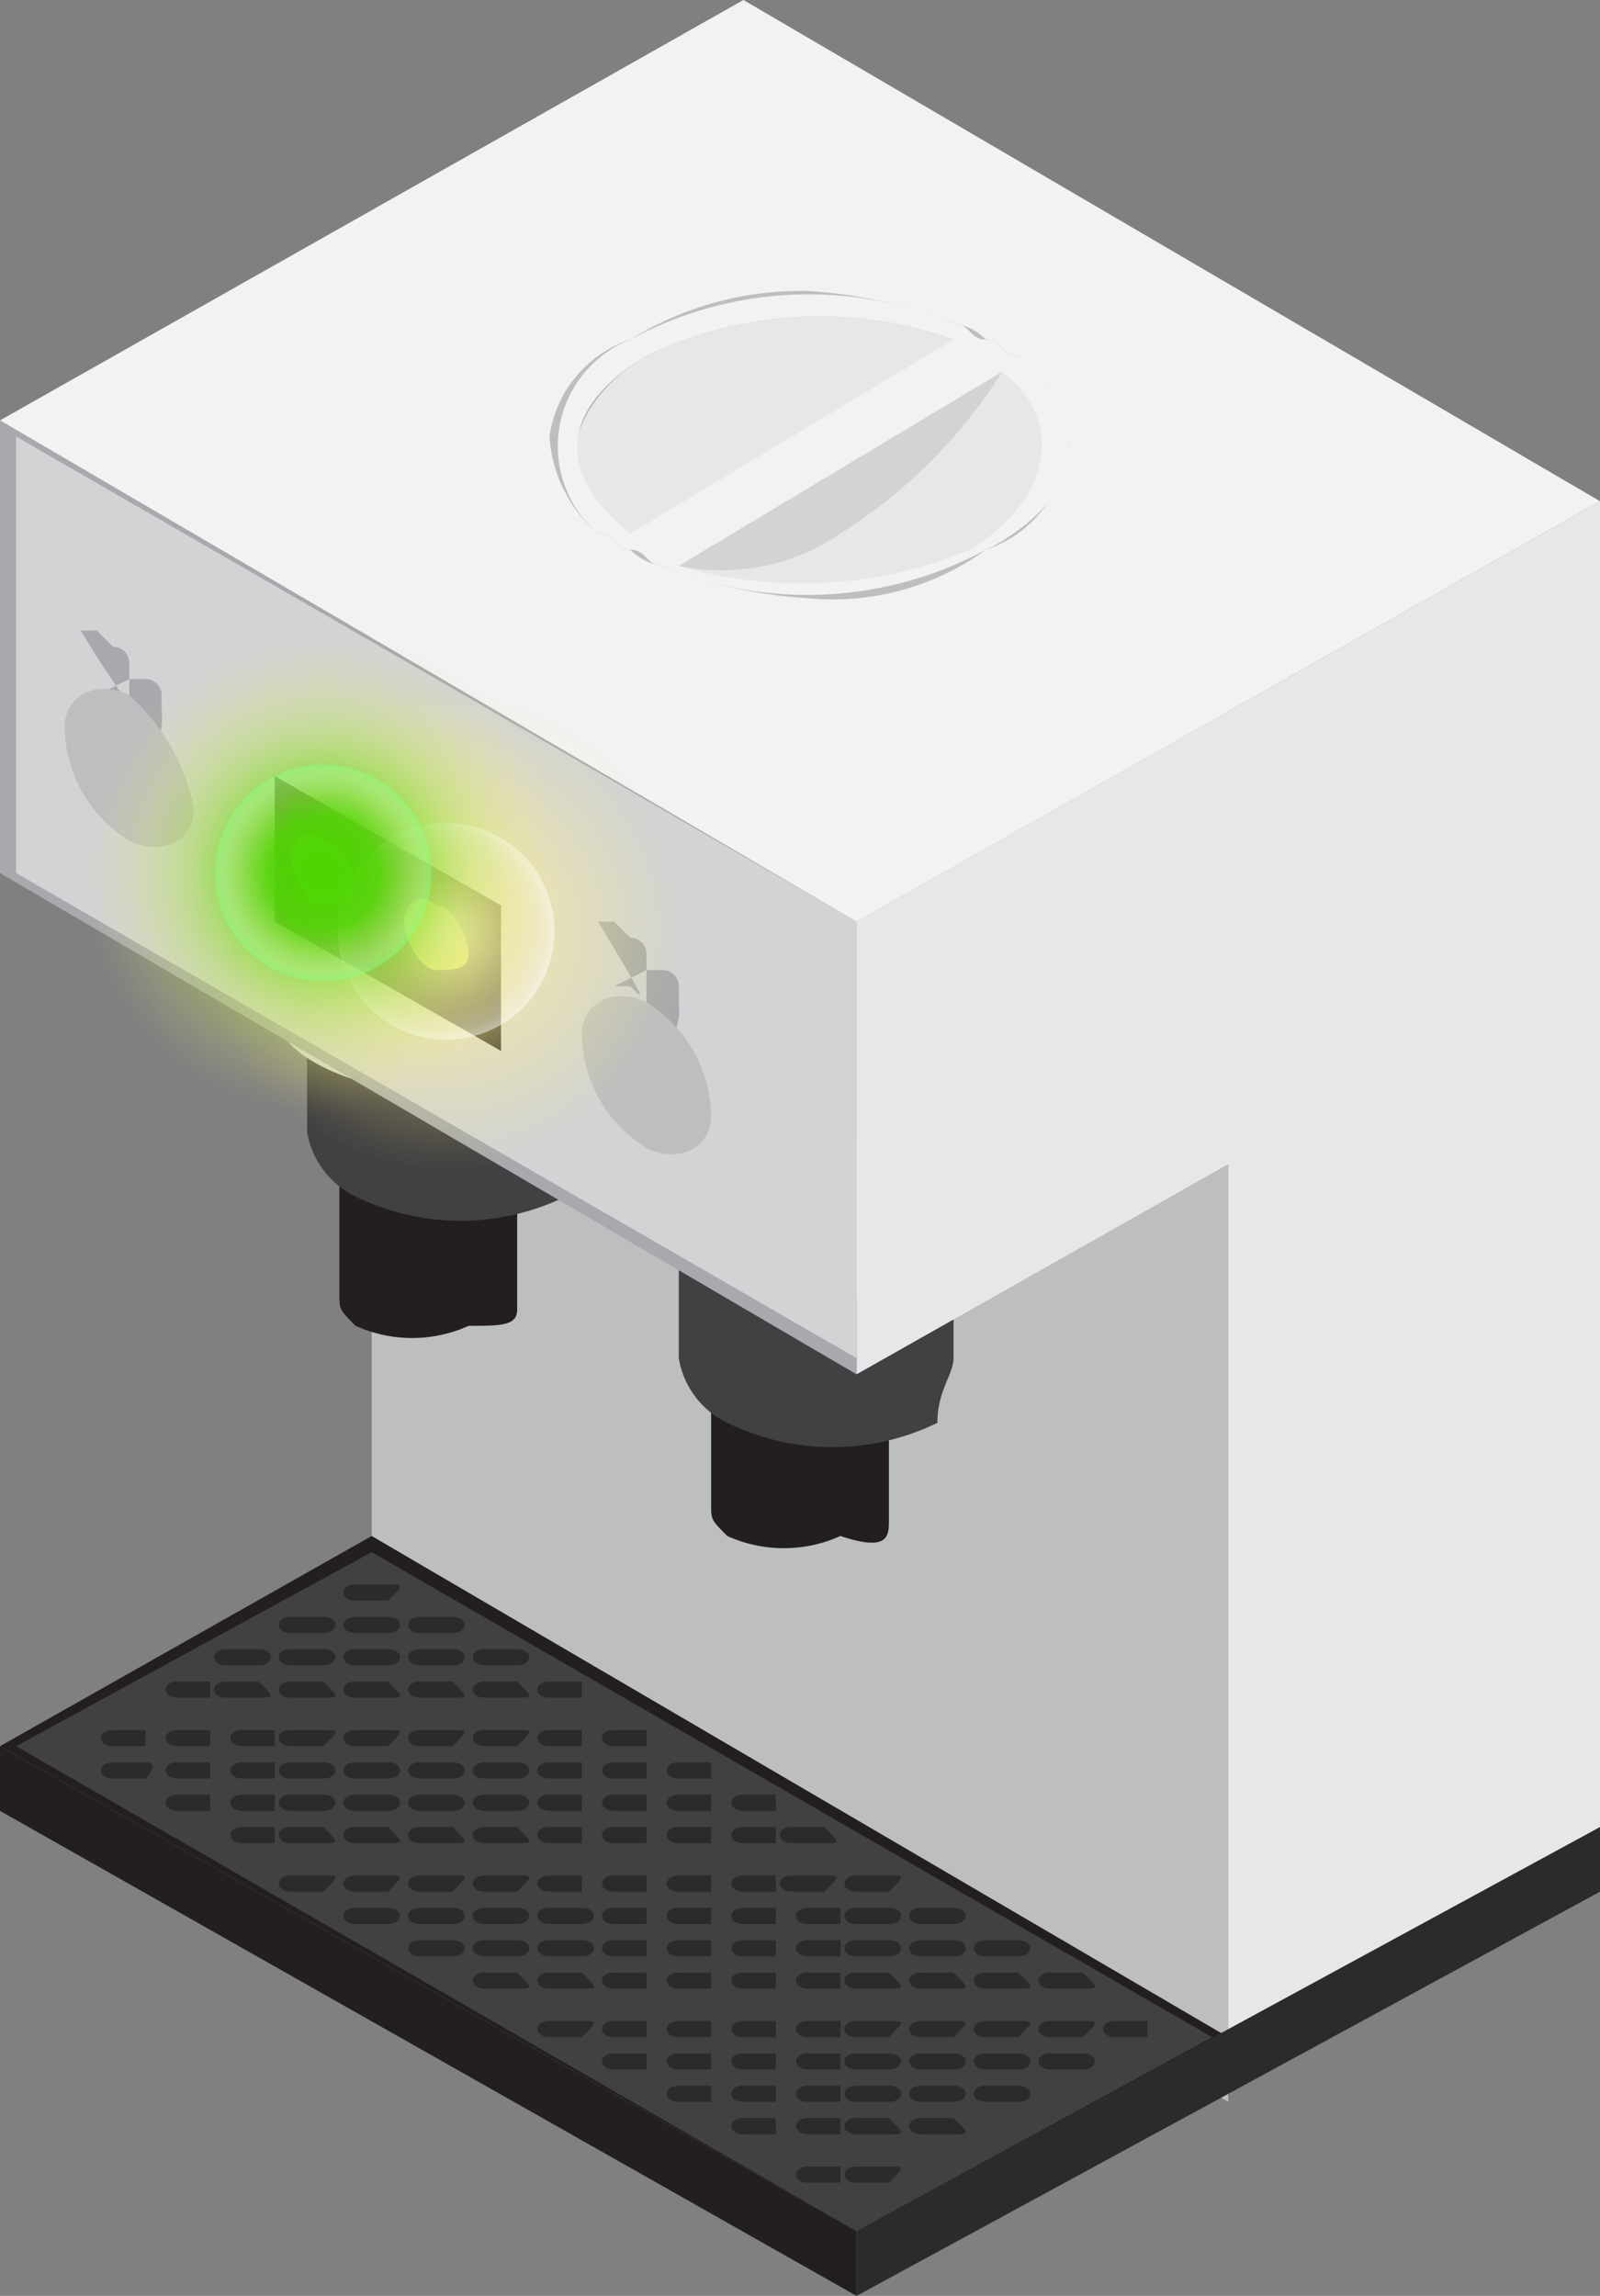 <svg xmlns="http://www.w3.org/2000/svg" xmlns:xlink="http://www.w3.org/1999/xlink" viewBox="0 0 9.9 14.2"><rect x="0" y="0" width="9.9" height="14.2" fill="#808080" stroke="none"/><defs><style>.cls-1{fill:#bcbec0;}.cls-2{fill:#a7a9ac;}.cls-3{fill:#231f20;}.cls-4{fill:#414042;}.cls-5{fill:#2b2b2b;}.cls-6{fill:#d1d3d4;}.cls-7{fill:#f1f2f2;}.cls-8{fill:#e6e7e8;}.cls-9{fill:#939598;opacity:0.32;isolation:isolate;}.cls-10{fill:#141414;}.cls-11{fill:#26ed26;}.cls-12{fill:#eae426;}.cls-13{fill:url(#radial-gradient);}.cls-14,.cls-16{opacity:0.5;}.cls-14{fill:url(#radial-gradient-2);}.cls-15{fill:url(#Безымянный_градиент_130);}.cls-16{fill:url(#Безымянный_градиент_126);}</style><radialGradient id="radial-gradient" cx="2.76" cy="5.76" r="1.5" gradientUnits="userSpaceOnUse"><stop offset="0" stop-color="#fff0be"/><stop offset="0.02" stop-color="#fff0bc" stop-opacity="0.98"/><stop offset="0.3" stop-color="#fff0a6" stop-opacity="0.63"/><stop offset="0.55" stop-color="#fff094" stop-opacity="0.36"/><stop offset="0.76" stop-color="#fff087" stop-opacity="0.17"/><stop offset="0.91" stop-color="#fff07f" stop-opacity="0.05"/><stop offset="1" stop-color="#fff07c" stop-opacity="0"/></radialGradient><radialGradient id="radial-gradient-2" cx="2.76" cy="5.76" r="0.67" gradientUnits="userSpaceOnUse"><stop offset="0" stop-color="#fff" stop-opacity="0"/><stop offset="0.37" stop-color="#fff" stop-opacity="0.01"/><stop offset="0.51" stop-color="#fff" stop-opacity="0.03"/><stop offset="0.6" stop-color="#fff" stop-opacity="0.08"/><stop offset="0.68" stop-color="#fff" stop-opacity="0.15"/><stop offset="0.75" stop-color="#fff" stop-opacity="0.23"/><stop offset="0.8" stop-color="#fff" stop-opacity="0.34"/><stop offset="0.86" stop-color="#fff" stop-opacity="0.47"/><stop offset="0.91" stop-color="#fff" stop-opacity="0.61"/><stop offset="0.95" stop-color="#fff" stop-opacity="0.78"/><stop offset="0.99" stop-color="#fff" stop-opacity="0.96"/><stop offset="1" stop-color="#fff"/></radialGradient><radialGradient id="Безымянный_градиент_130" cx="2" cy="5.4" r="1.5" gradientUnits="userSpaceOnUse"><stop offset="0" stop-color="#4bd400"/><stop offset="0.23" stop-color="#54d506" stop-opacity="0.95"/><stop offset="0.36" stop-color="#77db1e" stop-opacity="0.75"/><stop offset="0.59" stop-color="#b1e446" stop-opacity="0.43"/><stop offset="0.78" stop-color="#dbea63" stop-opacity="0.2"/><stop offset="0.92" stop-color="#f5ee75" stop-opacity="0.05"/><stop offset="1" stop-color="#fff07c" stop-opacity="0"/></radialGradient><radialGradient id="Безымянный_градиент_126" cx="2" cy="5.4" r="0.67" gradientUnits="userSpaceOnUse"><stop offset="0" stop-color="#fff" stop-opacity="0"/><stop offset="0.37" stop-color="#fefffe" stop-opacity="0.01"/><stop offset="0.51" stop-color="#fbfffb" stop-opacity="0.03"/><stop offset="0.6" stop-color="#f5fff5" stop-opacity="0.08"/><stop offset="0.68" stop-color="#eeffec" stop-opacity="0.15"/><stop offset="0.75" stop-color="#e3ffe1" stop-opacity="0.23"/><stop offset="0.8" stop-color="#d7ffd4" stop-opacity="0.34"/><stop offset="0.86" stop-color="#c7ffc3" stop-opacity="0.47"/><stop offset="0.91" stop-color="#b6ffb0" stop-opacity="0.61"/><stop offset="0.95" stop-color="#a2ff9b" stop-opacity="0.78"/><stop offset="0.99" stop-color="#8cff84" stop-opacity="0.96"/><stop offset="1" stop-color="#88ff7f"/></radialGradient></defs><title>coffee-maker</title><g id="Слой_2" data-name="Слой 2"><g id="Layer_1" data-name="Layer 1"><g id="g17145"><g id="g17143"><g id="g17141"><polygon id="polygon16789" class="cls-1" points="7.6 12.9 2.3 9.9 2.3 1.3 7.6 4.4 7.6 12.9"/><g id="g16795"><polygon id="polygon16791" class="cls-1" points="7.6 13 2.3 9.9 2.3 9.5 7.6 12.6 7.6 13"/><polygon id="polygon16793" class="cls-2" points="7.6 7.2 2.3 4.1 2.3 1.3 7.6 4.4 7.6 7.2"/></g><g id="g17055"><polygon id="polygon16797" class="cls-3" points="0 10.8 2.3 9.5 7.6 12.6 5.3 13.8 0 10.8"/><polygon id="polygon16799" class="cls-4" points="0.1 10.8 2.3 9.6 7.5 12.6 5.3 13.8 0.1 10.8"/><g id="g17051"><path id="path16801" class="cls-5" d="M2.4,9.9H2.2c-.1,0-.1-.1,0-.1h.2C2.5,9.8,2.5,9.8,2.4,9.9Z"/><path id="path16803" class="cls-5" d="M2.8,10.1H2.6c-.1,0-.1-.1,0-.1h.2C2.9,10,2.9,10.1,2.8,10.1Z"/><path id="path16805" class="cls-5" d="M3.2,10.3H3c-.1,0-.1-.1,0-.1h.2C3.3,10.2,3.3,10.3,3.2,10.3Z"/><path id="path16807" class="cls-5" d="M3.6,10.5H3.4c-.1,0-.1-.1,0-.1h.2Z"/><path id="path16809" class="cls-5" d="M4,10.8H3.8c-.1,0-.1-.1,0-.1H4Z"/><path id="path16811" class="cls-5" d="M4.4,11H4.2c-.1,0-.1-.1,0-.1h.2Z"/><path id="path16813" class="cls-5" d="M4.8,11.2H4.6c-.1,0-.1-.1,0-.1h.2Z"/><path id="path16815" class="cls-5" d="M5.1,11.4H4.9c-.1,0-.1-.1,0-.1h.2C5.2,11.4,5.2,11.4,5.1,11.4Z"/><path id="path16817" class="cls-5" d="M5.5,11.7H5.3c-.1,0-.1-.1,0-.1h.2C5.6,11.6,5.6,11.6,5.5,11.7Z"/><path id="path16819" class="cls-5" d="M5.9,11.9H5.7c-.1,0-.1-.1,0-.1h.2C6,11.8,6,11.9,5.9,11.9Z"/><path id="path16821" class="cls-5" d="M6.3,12.1H6.1c-.1,0-.1-.1,0-.1h.2C6.4,12,6.4,12.1,6.3,12.1Z"/><path id="path16823" class="cls-5" d="M6.7,12.3H6.5c-.1,0-.1-.1,0-.1h.2C6.8,12.3,6.8,12.3,6.7,12.3Z"/><path id="path16825" class="cls-5" d="M7.1,12.6H6.9c-.1,0-.1-.1,0-.1h.2Z"/><path id="path16827" class="cls-5" d="M2.4,10.1H2.2c-.1,0-.1-.1,0-.1h.2C2.5,10,2.5,10.1,2.4,10.1Z"/><path id="path16829" class="cls-5" d="M2.8,10.3H2.6c-.1,0-.1-.1,0-.1h.2C2.9,10.2,2.9,10.3,2.8,10.3Z"/><path id="path16831" class="cls-5" d="M3.2,10.5H3c-.1,0-.1-.1,0-.1h.2C3.3,10.5,3.3,10.5,3.2,10.5Z"/><path id="path16833" class="cls-5" d="M3.6,10.8H3.4c-.1,0-.1-.1,0-.1h.2Z"/><path id="path16835" class="cls-5" d="M4,11H3.8c-.1,0-.1-.1,0-.1H4Z"/><path id="path16837" class="cls-5" d="M4.4,11.2H4.2c-.1,0-.1-.1,0-.1h.2Z"/><path id="path16839" class="cls-5" d="M4.8,11.4H4.6c-.1,0-.1-.1,0-.1h.2Z"/><path id="path16841" class="cls-5" d="M5.1,11.7H4.9c-.1,0-.1-.1,0-.1h.2C5.2,11.6,5.2,11.6,5.1,11.7Z"/><path id="path16843" class="cls-5" d="M5.5,11.9H5.3c-.1,0-.1-.1,0-.1h.2C5.6,11.8,5.6,11.9,5.5,11.9Z"/><path id="path16845" class="cls-5" d="M5.9,12.1H5.7c-.1,0-.1-.1,0-.1h.2C6,12,6,12.1,5.9,12.1Z"/><path id="path16847" class="cls-5" d="M6.3,12.3H6.1c-.1,0-.1-.1,0-.1h.2C6.4,12.3,6.4,12.3,6.3,12.3Z"/><path id="path16849" class="cls-5" d="M6.7,12.6H6.5c-.1,0-.1-.1,0-.1h.2C6.8,12.5,6.8,12.5,6.7,12.6Z"/><path id="path16851" class="cls-5" d="M2,10.1H1.8c-.1,0-.1-.1,0-.1H2C2.1,10,2.1,10.1,2,10.1Z"/><path id="path16853" class="cls-5" d="M2.4,10.3H2.2c-.1,0-.1-.1,0-.1h.2C2.5,10.2,2.5,10.3,2.4,10.3Z"/><path id="path16855" class="cls-5" d="M2.8,10.5H2.6c-.1,0-.1-.1,0-.1h.2C2.9,10.5,2.9,10.5,2.8,10.5Z"/><path id="path16857" class="cls-5" d="M3.2,10.8H3c-.1,0-.1-.1,0-.1h.2C3.3,10.7,3.3,10.7,3.2,10.8Z"/><path id="path16859" class="cls-5" d="M3.6,11H3.4c-.1,0-.1-.1,0-.1h.2Z"/><path id="path16861" class="cls-5" d="M4,11.2H3.8c-.1,0-.1-.1,0-.1H4Z"/><path id="path16863" class="cls-5" d="M4.4,11.4H4.2c-.1,0-.1-.1,0-.1h.2Z"/><path id="path16865" class="cls-5" d="M4.8,11.7H4.6c-.1,0-.1-.1,0-.1h.2Z"/><path id="path16867" class="cls-5" d="M5.2,11.9H5c-.1,0-.1-.1,0-.1h.2Z"/><path id="path16869" class="cls-5" d="M5.5,12.1H5.3c-.1,0-.1-.1,0-.1h.2C5.6,12,5.6,12.1,5.5,12.1Z"/><path id="path16871" class="cls-5" d="M5.9,12.3H5.7c-.1,0-.1-.1,0-.1h.2C6,12.3,6,12.3,5.9,12.3Z"/><path id="path16873" class="cls-5" d="M6.3,12.6H6.1c-.1,0-.1-.1,0-.1h.2C6.4,12.5,6.4,12.5,6.3,12.6Z"/><path id="path16875" class="cls-5" d="M6.7,12.8H6.5c-.1,0-.1-.1,0-.1h.2C6.8,12.7,6.8,12.8,6.7,12.8Z"/><path id="path16877" class="cls-5" d="M2,10.3H1.8c-.1,0-.1-.1,0-.1H2C2.1,10.2,2.1,10.3,2,10.3Z"/><path id="path16879" class="cls-5" d="M2.4,10.5H2.2c-.1,0-.1-.1,0-.1h.2C2.5,10.5,2.5,10.5,2.4,10.5Z"/><path id="path16881" class="cls-5" d="M2.8,10.8H2.6c-.1,0-.1-.1,0-.1h.2C2.9,10.7,2.9,10.7,2.8,10.8Z"/><path id="path16883" class="cls-5" d="M3.2,11H3c-.1,0-.1-.1,0-.1h.2C3.3,10.9,3.3,11,3.2,11Z"/><path id="path16885" class="cls-5" d="M3.6,11.2H3.4c-.1,0-.1-.1,0-.1h.2Z"/><path id="path16887" class="cls-5" d="M4,11.4H3.8c-.1,0-.1-.1,0-.1H4Z"/><path id="path16889" class="cls-5" d="M4.4,11.7H4.2c-.1,0-.1-.1,0-.1h.2Z"/><path id="path16891" class="cls-5" d="M4.8,11.9H4.6c-.1,0-.1-.1,0-.1h.2Z"/><path id="path16893" class="cls-5" d="M5.2,12.1H5c-.1,0-.1-.1,0-.1h.2Z"/><path id="path16895" class="cls-5" d="M5.5,12.3H5.3c-.1,0-.1-.1,0-.1h.2C5.6,12.3,5.6,12.3,5.5,12.3Z"/><path id="path16897" class="cls-5" d="M5.9,12.6H5.7c-.1,0-.1-.1,0-.1h.2C6,12.5,6,12.5,5.9,12.6Z"/><path id="path16899" class="cls-5" d="M6.3,12.8H6.1c-.1,0-.1-.1,0-.1h.2C6.4,12.7,6.4,12.8,6.3,12.8Z"/><path id="path16901" class="cls-5" d="M1.6,10.3H1.4c-.1,0-.1-.1,0-.1h.2C1.7,10.2,1.7,10.3,1.6,10.3Z"/><path id="path16903" class="cls-5" d="M2,10.5H1.8c-.1,0-.1-.1,0-.1H2C2.1,10.5,2.1,10.5,2,10.5Z"/><path id="path16905" class="cls-5" d="M2.4,10.8H2.2c-.1,0-.1-.1,0-.1h.2C2.5,10.7,2.5,10.7,2.4,10.8Z"/><path id="path16907" class="cls-5" d="M2.8,11H2.6c-.1,0-.1-.1,0-.1h.2C2.9,10.9,2.9,11,2.8,11Z"/><path id="path16909" class="cls-5" d="M3.2,11.2H3c-.1,0-.1-.1,0-.1h.2C3.3,11.1,3.3,11.2,3.2,11.2Z"/><path id="path16911" class="cls-5" d="M3.6,11.4H3.4c-.1,0-.1-.1,0-.1h.2Z"/><path id="path16913" class="cls-5" d="M4,11.7H3.8c-.1,0-.1-.1,0-.1H4Z"/><path id="path16915" class="cls-5" d="M4.4,11.9H4.2c-.1,0-.1-.1,0-.1h.2Z"/><path id="path16917" class="cls-5" d="M4.8,12.1H4.6c-.1,0-.1-.1,0-.1h.2Z"/><path id="path16919" class="cls-5" d="M5.2,12.3H5c-.1,0-.1-.1,0-.1h.2Z"/><path id="path16921" class="cls-5" d="M5.5,12.6H5.3c-.1,0-.1-.1,0-.1h.2C5.6,12.5,5.6,12.5,5.5,12.6Z"/><path id="path16923" class="cls-5" d="M5.9,12.8H5.7c-.1,0-.1-.1,0-.1h.2C6,12.7,6,12.8,5.9,12.8Z"/><path id="path16925" class="cls-5" d="M6.3,13H6.1c-.1,0-.1-.1,0-.1h.2C6.4,12.9,6.4,13,6.3,13Z"/><path id="path16927" class="cls-5" d="M1.6,10.5H1.4c-.1,0-.1-.1,0-.1h.2C1.7,10.5,1.7,10.5,1.6,10.5Z"/><path id="path16929" class="cls-5" d="M2,10.8H1.8c-.1,0-.1-.1,0-.1H2C2.1,10.7,2.1,10.7,2,10.8Z"/><path id="path16931" class="cls-5" d="M2.4,11H2.2c-.1,0-.1-.1,0-.1h.2C2.5,10.9,2.5,11,2.4,11Z"/><path id="path16933" class="cls-5" d="M2.8,11.2H2.6c-.1,0-.1-.1,0-.1h.2C2.9,11.1,2.9,11.2,2.8,11.2Z"/><path id="path16935" class="cls-5" d="M3.2,11.4H3c-.1,0-.1-.1,0-.1h.2C3.3,11.4,3.3,11.4,3.2,11.4Z"/><path id="path16937" class="cls-5" d="M3.6,11.7H3.4c-.1,0-.1-.1,0-.1h.2Z"/><path id="path16939" class="cls-5" d="M4,11.9H3.8c-.1,0-.1-.1,0-.1H4Z"/><path id="path16941" class="cls-5" d="M4.4,12.1H4.2c-.1,0-.1-.1,0-.1h.2Z"/><path id="path16943" class="cls-5" d="M4.8,12.3H4.6c-.1,0-.1-.1,0-.1h.2Z"/><path id="path16945" class="cls-5" d="M5.2,12.6H5c-.1,0-.1-.1,0-.1h.2Z"/><path id="path16947" class="cls-5" d="M5.5,12.8H5.3c-.1,0-.1-.1,0-.1h.2C5.6,12.7,5.6,12.8,5.5,12.8Z"/><path id="path16949" class="cls-5" d="M5.9,13H5.7c-.1,0-.1-.1,0-.1h.2C6,12.9,6,13,5.9,13Z"/><path id="path16951" class="cls-5" d="M1.3,10.5H1.1c-.1,0-.1-.1,0-.1h.2Z"/><path id="path16953" class="cls-5" d="M1.7,10.8H1.5c-.1,0-.1-.1,0-.1h.2Z"/><path id="path16955" class="cls-5" d="M2,11H1.8c-.1,0-.1-.1,0-.1H2C2.1,10.9,2.1,11,2,11Z"/><path id="path16957" class="cls-5" d="M2.4,11.2H2.2c-.1,0-.1-.1,0-.1h.2C2.5,11.1,2.5,11.2,2.4,11.2Z"/><path id="path16959" class="cls-5" d="M2.8,11.4H2.6c-.1,0-.1-.1,0-.1h.2C2.9,11.4,2.9,11.4,2.8,11.4Z"/><path id="path16961" class="cls-5" d="M3.2,11.7H3c-.1,0-.1-.1,0-.1h.2C3.3,11.6,3.3,11.6,3.2,11.7Z"/><path id="path16963" class="cls-5" d="M3.6,11.9H3.4c-.1,0-.1-.1,0-.1h.2C3.7,11.8,3.7,11.9,3.6,11.9Z"/><path id="path16965" class="cls-5" d="M4,12.1H3.8c-.1,0-.1-.1,0-.1H4Z"/><path id="path16967" class="cls-5" d="M4.4,12.3H4.2c-.1,0-.1-.1,0-.1h.2Z"/><path id="path16969" class="cls-5" d="M4.8,12.6H4.6c-.1,0-.1-.1,0-.1h.2Z"/><path id="path16971" class="cls-5" d="M5.2,12.8H5c-.1,0-.1-.1,0-.1h.2Z"/><path id="path16973" class="cls-5" d="M5.5,13H5.3c-.1,0-.1-.1,0-.1h.2C5.6,12.9,5.6,13,5.5,13Z"/><path id="path16975" class="cls-5" d="M5.9,13.2H5.7c-.1,0-.1-.1,0-.1h.2C6,13.2,6,13.2,5.9,13.2Z"/><path id="path16977" class="cls-5" d="M1.3,10.8H1.1c-.1,0-.1-.1,0-.1h.2Z"/><path id="path16979" class="cls-5" d="M1.7,11H1.5c-.1,0-.1-.1,0-.1h.2Z"/><path id="path16981" class="cls-5" d="M2,11.2H1.8c-.1,0-.1-.1,0-.1H2C2.1,11.1,2.1,11.2,2,11.2Z"/><path id="path16983" class="cls-5" d="M2.4,11.4H2.2c-.1,0-.1-.1,0-.1h.2C2.5,11.4,2.5,11.4,2.4,11.4Z"/><path id="path16985" class="cls-5" d="M2.8,11.7H2.6c-.1,0-.1-.1,0-.1h.2C2.9,11.6,2.9,11.6,2.8,11.7Z"/><path id="path16987" class="cls-5" d="M3.2,11.9H3c-.1,0-.1-.1,0-.1h.2C3.3,11.8,3.3,11.9,3.2,11.9Z"/><path id="path16989" class="cls-5" d="M3.6,12.1H3.4c-.1,0-.1-.1,0-.1h.2C3.7,12,3.7,12.1,3.6,12.1Z"/><path id="path16991" class="cls-5" d="M4,12.3H3.8c-.1,0-.1-.1,0-.1H4Z"/><path id="path16993" class="cls-5" d="M4.4,12.6H4.2c-.1,0-.1-.1,0-.1h.2Z"/><path id="path16995" class="cls-5" d="M4.8,12.8H4.6c-.1,0-.1-.1,0-.1h.2Z"/><path id="path16997" class="cls-5" d="M5.2,13H5c-.1,0-.1-.1,0-.1h.2Z"/><path id="path16999" class="cls-5" d="M5.5,13.2H5.3c-.1,0-.1-.1,0-.1h.2C5.6,13.2,5.6,13.2,5.5,13.2Z"/><path id="path17001" class="cls-5" d="M.9,10.8H.7c-.1,0-.1-.1,0-.1H.9Z"/><path id="path17003" class="cls-5" d="M1.3,11H1.1c-.1,0-.1-.1,0-.1h.2Z"/><path id="path17005" class="cls-5" d="M1.7,11.2H1.5c-.1,0-.1-.1,0-.1h.2Z"/><path id="path17007" class="cls-5" d="M2,11.4H1.8c-.1,0-.1-.1,0-.1H2C2.1,11.4,2.1,11.4,2,11.4Z"/><path id="path17009" class="cls-5" d="M2.4,11.7H2.2c-.1,0-.1-.1,0-.1h.2C2.5,11.6,2.5,11.6,2.4,11.7Z"/><path id="path17011" class="cls-5" d="M2.8,11.9H2.6c-.1,0-.1-.1,0-.1h.2C2.9,11.8,2.9,11.9,2.8,11.9Z"/><path id="path17013" class="cls-5" d="M3.2,12.1H3c-.1,0-.1-.1,0-.1h.2C3.3,12,3.3,12.1,3.2,12.1Z"/><path id="path17015" class="cls-5" d="M3.6,12.3H3.4c-.1,0-.1-.1,0-.1h.2C3.7,12.3,3.7,12.3,3.6,12.3Z"/><path id="path17017" class="cls-5" d="M4,12.6H3.8c-.1,0-.1-.1,0-.1H4Z"/><path id="path17019" class="cls-5" d="M4.4,12.8H4.2c-.1,0-.1-.1,0-.1h.2Z"/><path id="path17021" class="cls-5" d="M4.8,13H4.6c-.1,0-.1-.1,0-.1h.2Z"/><path id="path17023" class="cls-5" d="M5.2,13.2H5c-.1,0-.1-.1,0-.1h.2Z"/><path id="path17025" class="cls-5" d="M5.5,13.5H5.3c-.1,0-.1-.1,0-.1h.2C5.6,13.4,5.6,13.4,5.5,13.5Z"/><path id="path17027" class="cls-5" d="M.9,11H.7c-.1,0-.1-.1,0-.1H.9C1,10.9.9,11,.9,11Z"/><path id="path17029" class="cls-5" d="M1.3,11.2H1.1c-.1,0-.1-.1,0-.1h.2Z"/><path id="path17031" class="cls-5" d="M1.7,11.4H1.5c-.1,0-.1-.1,0-.1h.2Z"/><path id="path17033" class="cls-5" d="M2,11.7H1.8c-.1,0-.1-.1,0-.1H2C2.1,11.6,2.1,11.6,2,11.7Z"/><path id="path17035" class="cls-5" d="M2.4,11.9H2.2c-.1,0-.1-.1,0-.1h.2C2.5,11.8,2.5,11.9,2.4,11.9Z"/><path id="path17037" class="cls-5" d="M2.8,12.1H2.6c-.1,0-.1-.1,0-.1h.2C2.9,12,2.9,12.1,2.8,12.1Z"/><path id="path17039" class="cls-5" d="M3.2,12.3H3c-.1,0-.1-.1,0-.1h.2C3.3,12.3,3.3,12.3,3.2,12.3Z"/><path id="path17041" class="cls-5" d="M3.6,12.6H3.4c-.1,0-.1-.1,0-.1h.2C3.7,12.5,3.7,12.5,3.6,12.6Z"/><path id="path17043" class="cls-5" d="M4,12.8H3.8c-.1,0-.1-.1,0-.1H4Z"/><path id="path17045" class="cls-5" d="M4.4,13H4.2c-.1,0-.1-.1,0-.1h.2Z"/><path id="path17047" class="cls-5" d="M4.8,13.2H4.6c-.1,0-.1-.1,0-.1h.2Z"/><path id="path17049" class="cls-5" d="M5.2,13.5H5c-.1,0-.1-.1,0-.1h.2Z"/></g><polygon id="polygon17053" class="cls-3" points="5.3 14.2 0 11.2 0 10.8 5.3 13.8 5.3 14.2"/></g><g id="g17069"><g id="g17061"><path id="path17057" class="cls-3" d="M3.2,8.1h0V7.2H3a.85.85,0,0,0-.7,0H2.1V8h0c0,.1,0,.1.1.2a.85.85,0,0,0,.7,0c.2,0,.3,0,.3-.1Z"/><path id="path17059" class="cls-6" d="M3,7.4a.85.85,0,0,1-.7,0,.21.21,0,0,1,0-.4A.85.85,0,0,1,3,7,.21.21,0,0,1,3,7.4Z"/></g><g id="g17067"><path id="path17063" class="cls-4" d="M3.6,7h0V6.2h0A.22.22,0,0,0,3.4,6,1.48,1.48,0,0,0,2.1,6c-.1.1-.2.1-.2.2h0V7h0a.54.54,0,0,0,.3.4,1.48,1.48,0,0,0,1.3,0c0-.1.1-.2.1-.4Z"/><path id="path17065" class="cls-6" d="M3.3,6.6A1.48,1.48,0,0,1,2,6.6c-.4-.2-.4-.5,0-.7a1.48,1.48,0,0,1,1.3,0C3.7,6.1,3.7,6.4,3.3,6.6Z"/></g></g><g id="g17083"><g id="g17075"><path id="path17071" class="cls-3" d="M5.5,9.4h0V8.5H5.3a.85.85,0,0,0-.7,0H4.4v.8h0c0,.1,0,.1.1.2a.85.85,0,0,0,.7,0c.3.1.3,0,.3-.1Z"/><path id="path17073" class="cls-6" d="M5.4,8.8a.85.85,0,0,1-.7,0,.21.21,0,0,1,0-.4.85.85,0,0,1,.7,0A.3.3,0,0,1,5.4,8.8Z"/></g><g id="g17081"><path id="path17077" class="cls-4" d="M5.9,8.4h0V7.6h0a.22.22,0,0,0-.2-.2,1.48,1.48,0,0,0-1.3,0c-.1.1-.2.1-.2.2h0v.8h0a.54.54,0,0,0,.3.4,1.48,1.48,0,0,0,1.3,0c0-.2.1-.3.1-.4Z"/><path id="path17079" class="cls-6" d="M5.7,7.9a1.48,1.48,0,0,1-1.3,0c-.4-.2-.4-.5,0-.7a1.48,1.48,0,0,1,1.3,0A.38.38,0,0,1,5.7,7.9Z"/></g></g><g id="g17089"><polygon id="polygon17085" class="cls-2" points="5.3 8.5 0 5.4 0 2.6 5.3 5.7 5.3 8.5"/><polygon id="polygon17087" class="cls-6" points="0.1 5.4 0.1 2.7 5.3 5.7 5.3 8.4 0.1 5.4"/></g><polygon id="polygon17091" class="cls-7" points="4.6 0 2.3 1.3 0 2.6 5.3 5.7 7.6 4.4 9.9 3.1 4.6 0"/><polygon id="polygon17093" class="cls-8" points="7.6 4.4 5.3 5.7 5.3 8.5 7.6 7.2 7.6 12.9 9.9 11.6 9.9 3.1 7.6 4.4"/><polygon id="polygon17095" class="cls-5" points="5.3 14.2 9.9 11.7 9.9 11.3 5.3 13.8 5.3 14.2"/><g id="g17111"><path id="path17097" class="cls-1" d="M5,3.7a2.92,2.92,0,0,1-.9-.2.35.35,0,0,1-.2-.1c-.1,0-.1-.1-.2-.1a.86.86,0,0,1-.3-.6.74.74,0,0,1,.5-.6A2,2,0,0,1,5,1.8a2.92,2.92,0,0,1,.9.2.35.35,0,0,1,.2.1c.1,0,.1.1.2.1a.86.86,0,0,1,.3.6.74.74,0,0,1-.5.6A1.61,1.61,0,0,1,5,3.7Z"/><path id="path17099" class="cls-9" d="M6.3,2.2c-.1,0-.1-.1-.2-.1S6,2,5.9,2a2.32,2.32,0,0,0-2,.1.71.71,0,0,0-.2,1.2c.1,0,.1.1.2.1s.1.1.2.1a2.32,2.32,0,0,0,2-.1C6.7,3.1,6.8,2.6,6.3,2.2Z"/><g id="g17109"><g id="g17105"><path id="path17101" class="cls-8" d="M6.1,3.4a2.48,2.48,0,0,1-1.9.1c-.1,0-.1-.1-.2-.1s-.1-.1-.2-.1c-.4-.3-.3-.8.2-1.1a2.48,2.48,0,0,1,1.9-.1c.1,0,.1.1.2.1s.1.1.2.1A.67.67,0,0,1,6.1,3.4Z"/><path id="path17103" class="cls-7" d="M6.3,2.2c-.1,0-.1-.1-.2-.1S6,2,5.9,2a2.32,2.32,0,0,0-2,.1.71.71,0,0,0-.2,1.2c.1,0,.1.1.2.1s.1.1.2.1a2.32,2.32,0,0,0,2-.1C6.7,3.1,6.8,2.6,6.3,2.2ZM4,2.2a2.48,2.48,0,0,1,1.9-.1l-2,1.2C3.4,2.9,3.5,2.5,4,2.2Zm.2,1.3,2-1.2c.4.3.3.8-.2,1.1A2.7,2.7,0,0,1,4.2,3.5Z"/></g><path id="path17107" class="cls-6" d="M6.2,2.3a3.18,3.18,0,0,1-1,1,1.3,1.3,0,0,1-1,.2l2-1.2Z"/></g></g><g id="g17139"><g id="g17119"><path id="path17113" class="cls-2" d="M.7,4.3H.6l.2-.1H.9a.1.1,0,0,1,.1.1H1v.1a.37.37,0,0,1-.1.3l-.2.1c.1,0,.1-.1.1-.3V4.4h0V4.3h0V4.2h0V4.1h0A.1.1,0,0,0,.7,4h0L.6,3.9H.5c.3.5.3.4.2.4Z"/><g id="g17117"><path id="path17115" class="cls-1" d="M.8,4.3c-.2-.1-.4,0-.4.2a.84.84,0,0,0,.4.7c.2.1.4,0,.4-.2A1.27,1.27,0,0,0,.8,4.3Z"/></g></g><g id="g17127"><path id="path17121" class="cls-2" d="M3.9,6.1H3.8L4,6h.1a.1.1,0,0,1,.1.1h0v.1a.37.37,0,0,1-.1.3l-.2.1c.1,0,.1-.1.1-.3V6.2H4V6.1H4V6H4V5.9H4a.1.1,0,0,0-.1-.1h0l-.1-.1H3.7c.3.5.3.5.2.4Z"/><g id="g17125"><path id="path17123" class="cls-1" d="M4,6.2c-.2-.1-.4,0-.4.2a.84.84,0,0,0,.4.7c.2.1.4,0,.4-.2A.84.84,0,0,0,4,6.2Z"/></g></g><path id="path17129" class="cls-10" d="M1.7,4.8v.9l1.4.8V5.6Z"/><g id="g17133"><path id="path17131" class="cls-11" d="M2,5.2c-.1-.1-.2,0-.2.1s.1.3.2.3.2,0,.2-.1S2.1,5.2,2,5.2Z"/></g><g id="g17137"><path id="path17135" class="cls-12" d="M2.7,5.6c-.1-.1-.2,0-.2.1s.1.3.2.3.2,0,.2-.1S2.8,5.6,2.7,5.6Z"/></g></g><circle class="cls-13" cx="2.76" cy="5.76" r="1.5"/><circle class="cls-14" cx="2.76" cy="5.76" r="0.67"/><circle class="cls-15" cx="2" cy="5.4" r="1.5"/><circle class="cls-16" cx="2" cy="5.4" r="0.67"/></g></g></g></g></g></svg>
